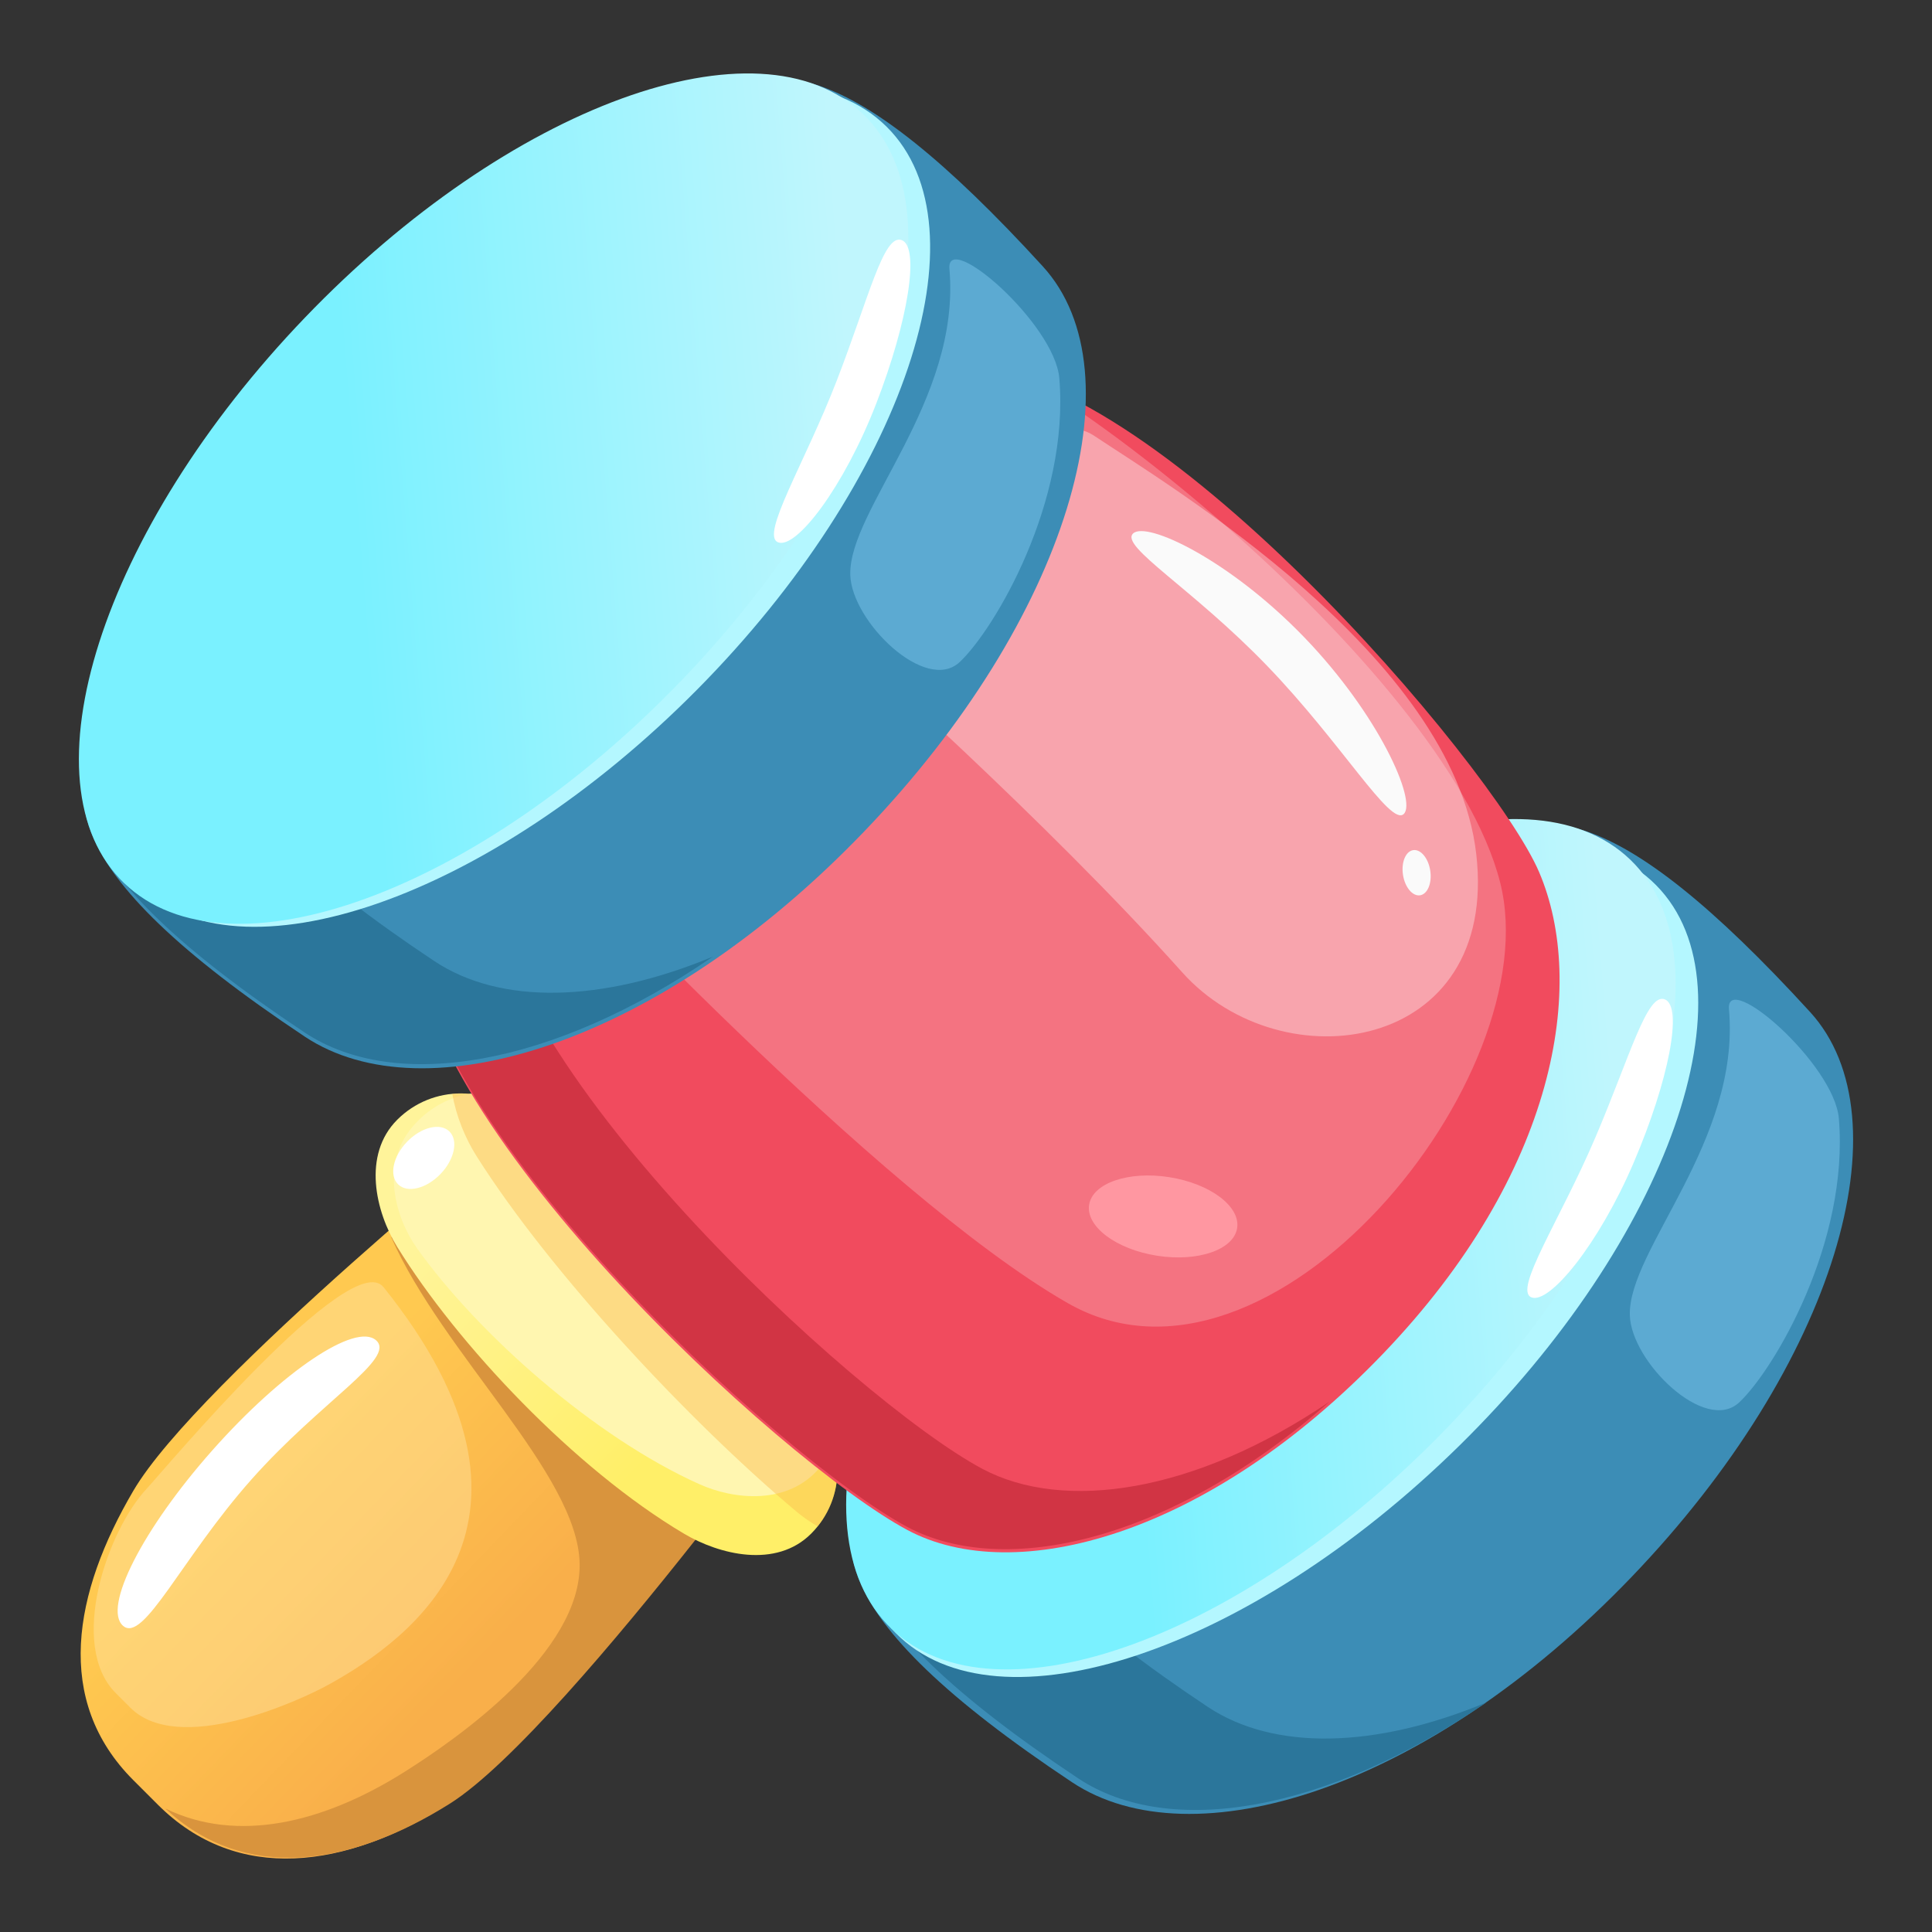 <?xml version="1.0" encoding="UTF-8" standalone="no"?><!DOCTYPE svg PUBLIC "-//W3C//DTD SVG 1.1//EN" "http://www.w3.org/Graphics/SVG/1.1/DTD/svg11.dtd"><svg width="100%" height="100%" viewBox="0 0 256 256" version="1.1" xmlns="http://www.w3.org/2000/svg" xmlns:xlink="http://www.w3.org/1999/xlink" xml:space="preserve" xmlns:serif="http://www.serif.com/" style="fill-rule:evenodd;clip-rule:evenodd;stroke-linejoin:round;stroke-miterlimit:2;"><rect x="0" y="0" width="256" height="256" fill="#333333" stroke="none"/><g id="Hammer--Bold-" serif:id="Hammer (Bold)"><path id="Layer-2" serif:id="Layer 2" d="M239.849,134.098c-51.719,-56.605 -46.457,-3.07 -73.665,26.901c-25.455,28.04 -91.309,30.493 -24.135,75.154c15.898,10.57 47.001,1.071 74.113,-27.165c27.113,-28.236 36.591,-60.767 23.687,-74.89Z" style="fill:#3c8db6;"/><path id="Layer-3" serif:id="Layer 3" d="M184.167,151.013c12.01,-13.228 2.495,-12.217 -17.185,9.461c-25.456,28.04 -91.309,30.493 -24.135,75.155c12.069,8.024 32.902,4.482 54.099,-10.045c-14.78,6.139 -28.155,6.407 -36.914,0.584c-67.174,-44.662 -1.32,-47.115 24.135,-75.155Z" style="fill:#2b769b;"/><path id="Layer-4" serif:id="Layer 4" d="M219.472,117.32c-13.404,-13.635 -46.865,-2.51 -74.675,24.828c-27.81,27.339 -39.505,60.605 -26.101,74.24c13.404,13.635 46.865,2.51 74.674,-24.829c27.81,-27.338 39.506,-60.604 26.102,-74.239Z" style="fill:#b4f7ff;"/><path id="Layer-5" serif:id="Layer 5" d="M216.012,113.902c-13.792,-13.243 -46.918,-1.158 -73.928,26.972c-27.01,28.129 -37.741,61.718 -23.949,74.961c13.792,13.243 46.918,1.157 73.927,-26.972c27.01,-28.129 37.742,-61.718 23.95,-74.961Z" style="fill:url(#_Linear1);"/><path id="Layer-6" serif:id="Layer 6" d="M69.125,148.2c10.586,-10.587 25.651,-10.587 36.237,-0l3.224,3.223c10.586,10.587 8.001,23.527 -2.585,34.114c-0,-0 -32.557,44.645 -46.741,53.574c-13.409,8.442 -27.776,10.587 -38.362,0l-3.224,-3.223c-10.586,-10.587 -7.951,-24.812 0,-38.363c8.575,-14.614 51.451,-49.325 51.451,-49.325Z" style="fill:url(#_Linear2);"/><path id="Layer-7" serif:id="Layer 7" d="M19.468,197.227c1.985,-2.113 27.003,-32.097 31.357,-26.669c25.05,31.228 3.439,46.651 -6.98,52.501c-4.41,2.475 -20.224,9.567 -26.57,3.221l-1.932,-1.933c-6.346,-6.345 -1.156,-21.501 4.125,-27.12Z" style="fill:#ffe4a5;fill-opacity:0.44;"/><path id="Layer-8" serif:id="Layer 8" d="M99.909,194.02c3.928,-5.161 6.436,-8.601 6.436,-8.601c10.586,-10.586 13.172,-23.527 2.585,-34.113l-3.223,-3.223c-2.209,-2.209 -4.612,-3.957 -7.129,-5.243c0.372,0.336 0.739,0.686 1.1,1.047l3.224,3.224c10.586,10.586 8.001,23.527 -2.585,34.113c-0,0 -1.152,1.58 -3.117,4.204l-28.633,-32.134c-0.837,-0.939 -1.789,-1.715 -2.817,-2.324c-3.651,3.022 -7.079,6.969 -13.904,12.983c6.811,15.415 24.667,31.35 24.956,43.158c0.288,11.808 -16.271,23.31 -23.226,27.688c-10.754,6.77 -22.125,9.49 -31.667,4.84c10.518,9.849 24.566,7.621 37.696,-0.645c8.05,-5.068 22.019,-21.642 32.595,-35.029c4.183,-4.283 6.014,-7.268 7.709,-9.945Z" style="fill:#d9943d;"/><path id="Layer-9" serif:id="Layer 9" d="M49.831,177.596c-2.708,-2.401 -12.421,4.123 -21.676,14.56c-9.254,10.437 -14.569,20.861 -11.861,23.262c2.709,2.402 7.743,-8.915 16.998,-19.352c9.255,-10.438 19.247,-16.068 16.539,-18.47Z" style="fill:#fff;"/><path id="Layer-10" serif:id="Layer 10" d="M52.634,148.373c4.65,-4.65 12.2,-4.65 16.85,-0l37.995,37.995c4.65,4.65 4.65,12.2 0,16.85c-4.65,4.65 -12.147,2.792 -16.85,0c-14.506,-8.609 -30.039,-25.102 -37.995,-37.995c-2.873,-4.654 -4.65,-12.2 -0,-16.85Z" style="fill:url(#_Linear3);"/><path id="Layer-11" serif:id="Layer 11" d="M54.615,149.359c4.214,-5.048 11.354,-6.043 15.933,-2.219l37.421,31.24c4.58,3.823 4.877,11.026 0.662,16.074c-4.214,5.048 -11.376,4.263 -15.933,2.219c-14.056,-6.302 -29.391,-19.989 -37.421,-31.24c-2.899,-4.062 -4.877,-11.026 -0.662,-16.074Z" style="fill:#fff6b0;"/><path id="Layer-12" serif:id="Layer 12" d="M108.341,202.259c3.768,-4.677 3.481,-11.549 -0.862,-15.891l-37.995,-37.995c-2.612,-2.612 -6.138,-3.757 -9.552,-3.435c0.503,2.946 1.722,5.897 3.21,8.253c9.876,15.627 28.433,35.382 42.371,47.083c0.849,0.713 1.804,1.385 2.828,1.985Z" style="fill:#fbb84c;fill-opacity:0.44;"/><path id="Layer-13" serif:id="Layer 13" d="M53.934,151.293c-1.869,1.94 -2.394,4.472 -1.171,5.65c1.223,1.179 3.733,0.561 5.603,-1.379c1.869,-1.94 2.394,-4.472 1.171,-5.65c-1.223,-1.179 -3.733,-0.561 -5.603,1.379Z" style="fill:#fff;"/><path id="Layer-14" serif:id="Layer 14" d="M203.938,115.553c-6.089,-14.24 -51.885,-67.918 -76.744,-66.796c-24.859,1.122 -71.25,47.867 -72.411,73.529c-1.161,25.662 48.688,71.479 65.447,80.445c14.253,7.625 39.881,0.754 62.981,-23.303c23.1,-24.057 27.082,-49.011 20.727,-63.875Z" style="fill:#f14b5e;"/><path id="Layer-15" serif:id="Layer 15" d="M101.394,59.432c-22.43,15.653 -45.827,44.307 -46.647,62.437c-1.161,25.662 48.689,71.479 65.447,80.445c12.826,6.862 34.862,1.985 55.978,-16.589c-17.851,12.101 -35.23,14.668 -46.052,8.878c-16.758,-8.966 -66.607,-54.782 -65.447,-80.444c0.699,-15.453 17.798,-38.55 36.721,-54.727Z" style="fill:#d13444;"/><path id="Layer-16" serif:id="Layer 16" d="M122.965,44.65c10.966,-1.115 68.526,43.365 75.82,72.312c6.473,25.687 -30.393,71.073 -57.27,55.727c-25.28,-14.433 -68.89,-61.406 -68.89,-61.406c-0,0 21.254,-63.676 50.34,-66.633Z" style="fill:#fff;fill-opacity:0.22;"/><path id="Layer-17" serif:id="Layer 17" d="M144.92,57.702c9.91,6.62 47.639,29.11 50.689,55.442c3.05,26.332 -25.709,30.503 -38.962,15.693c-18.233,-20.374 -44.233,-43.349 -44.233,-43.349c-0,-0 22.597,-34.405 32.506,-27.786Z" style="fill:#fff;fill-opacity:0.35;"/><path id="Layer-18" serif:id="Layer 18" d="M138.181,35.299c-51.719,-56.605 -46.456,-3.07 -73.665,26.901c-25.455,28.04 -91.309,30.493 -24.134,75.155c15.897,10.569 47.001,1.07 74.113,-27.166c27.112,-28.235 36.59,-60.766 23.686,-74.89Z" style="fill:#3c8db6;"/><path id="Layer-19" serif:id="Layer 19" d="M81.679,52.191c12.01,-13.229 2.495,-12.218 -17.185,9.461c-25.455,28.04 -91.309,30.493 -24.135,75.154c12.069,8.025 32.902,4.482 54.099,-10.044c-14.78,6.138 -28.154,6.407 -36.913,0.583c-67.175,-44.661 -1.321,-47.114 24.134,-75.154Z" style="fill:#2b769b;"/><path id="Layer-20" serif:id="Layer 20" d="M140.365,50.119c-0.606,-7.238 -15.028,-19.754 -14.561,-14.483c1.55,17.506 -13.365,31.853 -13.137,40.534c0.163,6.178 10.003,15.784 14.505,11.549c4.617,-4.342 14.568,-21.19 13.193,-37.6Z" style="fill:#5caad2;"/><path id="Layer-21" serif:id="Layer 21" d="M243.658,148.214c-0.606,-7.238 -15.028,-19.754 -14.561,-14.482c1.55,17.505 -13.365,31.853 -13.137,40.534c0.163,6.178 10.003,15.783 14.505,11.549c4.617,-4.342 14.568,-21.19 13.193,-37.601Z" style="fill:#5caad2;"/><path id="Layer-22" serif:id="Layer 22" d="M117.484,16.794c-13.585,-13.456 -46.894,-1.885 -74.337,25.821c-27.443,27.707 -38.695,61.126 -25.11,74.581c13.585,13.456 46.894,1.885 74.337,-25.822c27.443,-27.706 38.695,-61.125 25.11,-74.58Z" style="fill:#b4f7ff;"/><path id="Layer-23" serif:id="Layer 23" d="M114.344,15.103c-13.792,-13.243 -46.918,-1.157 -73.928,26.972c-27.009,28.129 -37.741,61.718 -23.949,74.961c13.792,13.243 46.918,1.158 73.928,-26.972c27.01,-28.129 37.741,-61.718 23.949,-74.961Z" style="fill:url(#_Linear4);"/><path id="Layer-24" serif:id="Layer 24" d="M119.491,31.82c-2.4,-0.929 -4.348,7.588 -8.62,18.622c-4.273,11.034 -10.163,20.49 -7.763,21.42c2.4,0.929 8.717,-7.332 12.99,-18.366c4.273,-11.034 5.793,-20.747 3.393,-21.676Z" style="fill:#fff;"/><path id="Layer-25" serif:id="Layer 25" d="M220.626,132.432c-2.367,-1.01 -4.602,7.436 -9.244,18.32c-4.643,10.884 -10.849,20.136 -8.481,21.146c2.367,1.009 8.96,-7.033 13.602,-17.917c4.642,-10.884 6.49,-20.539 4.123,-21.549Z" style="fill:#fff;"/><path id="Layer-26" serif:id="Layer 26" d="M154.942,155.982c-5.412,-0.854 -10.174,0.784 -10.627,3.655c-0.454,2.872 3.573,5.897 8.985,6.751c5.412,0.854 10.174,-0.784 10.627,-3.655c0.454,-2.872 -3.573,-5.897 -8.985,-6.751Z" style="fill:#ff97a1;"/><path id="Layer-27" serif:id="Layer 27" d="M172.803,84.427c-9.898,-10.256 -20.903,-15.438 -22.666,-13.736c-1.763,1.701 7.843,7.253 17.741,17.51c9.898,10.256 16.363,21.358 18.127,19.656c1.763,-1.702 -3.304,-13.174 -13.202,-23.43Z" style="fill:#fafafa;"/><path id="Layer-28" serif:id="Layer 28" d="M187.255,112.647c-0.997,0.151 -1.603,1.615 -1.353,3.266c0.251,1.651 1.264,2.869 2.261,2.718c0.997,-0.151 1.603,-1.615 1.353,-3.266c-0.251,-1.651 -1.264,-2.869 -2.261,-2.718Z" style="fill:#fafafa;"/></g><defs><linearGradient id="_Linear1" x1="0" y1="0" x2="1" y2="0" gradientUnits="userSpaceOnUse" gradientTransform="matrix(-67.043,5.172,5.172,67.043,215.356,158.432)"><stop offset="0" style="stop-color:#c0f6fd;stop-opacity:1"/><stop offset="1" style="stop-color:#7af1ff;stop-opacity:1"/></linearGradient><linearGradient id="_Linear2" x1="0" y1="0" x2="1" y2="0" gradientUnits="userSpaceOnUse" gradientTransform="matrix(-28.259,-26.937,-26.937,28.259,66.117,217.923)"><stop offset="0" style="stop-color:#f9af4a;stop-opacity:1"/><stop offset="1" style="stop-color:#ffc950;stop-opacity:1"/></linearGradient><linearGradient id="_Linear3" x1="0" y1="0" x2="1" y2="0" gradientUnits="userSpaceOnUse" gradientTransform="matrix(29.839,29.971,29.971,-29.839,58.917,160.483)"><stop offset="0" style="stop-color:#fff49a;stop-opacity:1"/><stop offset="1" style="stop-color:#ffef68;stop-opacity:1"/></linearGradient><linearGradient id="_Linear4" x1="0" y1="0" x2="1" y2="0" gradientUnits="userSpaceOnUse" gradientTransform="matrix(-67.043,5.172,5.172,67.043,113.688,59.634)"><stop offset="0" style="stop-color:#c0f6fd;stop-opacity:1"/><stop offset="1" style="stop-color:#7af1ff;stop-opacity:1"/></linearGradient></defs></svg>
